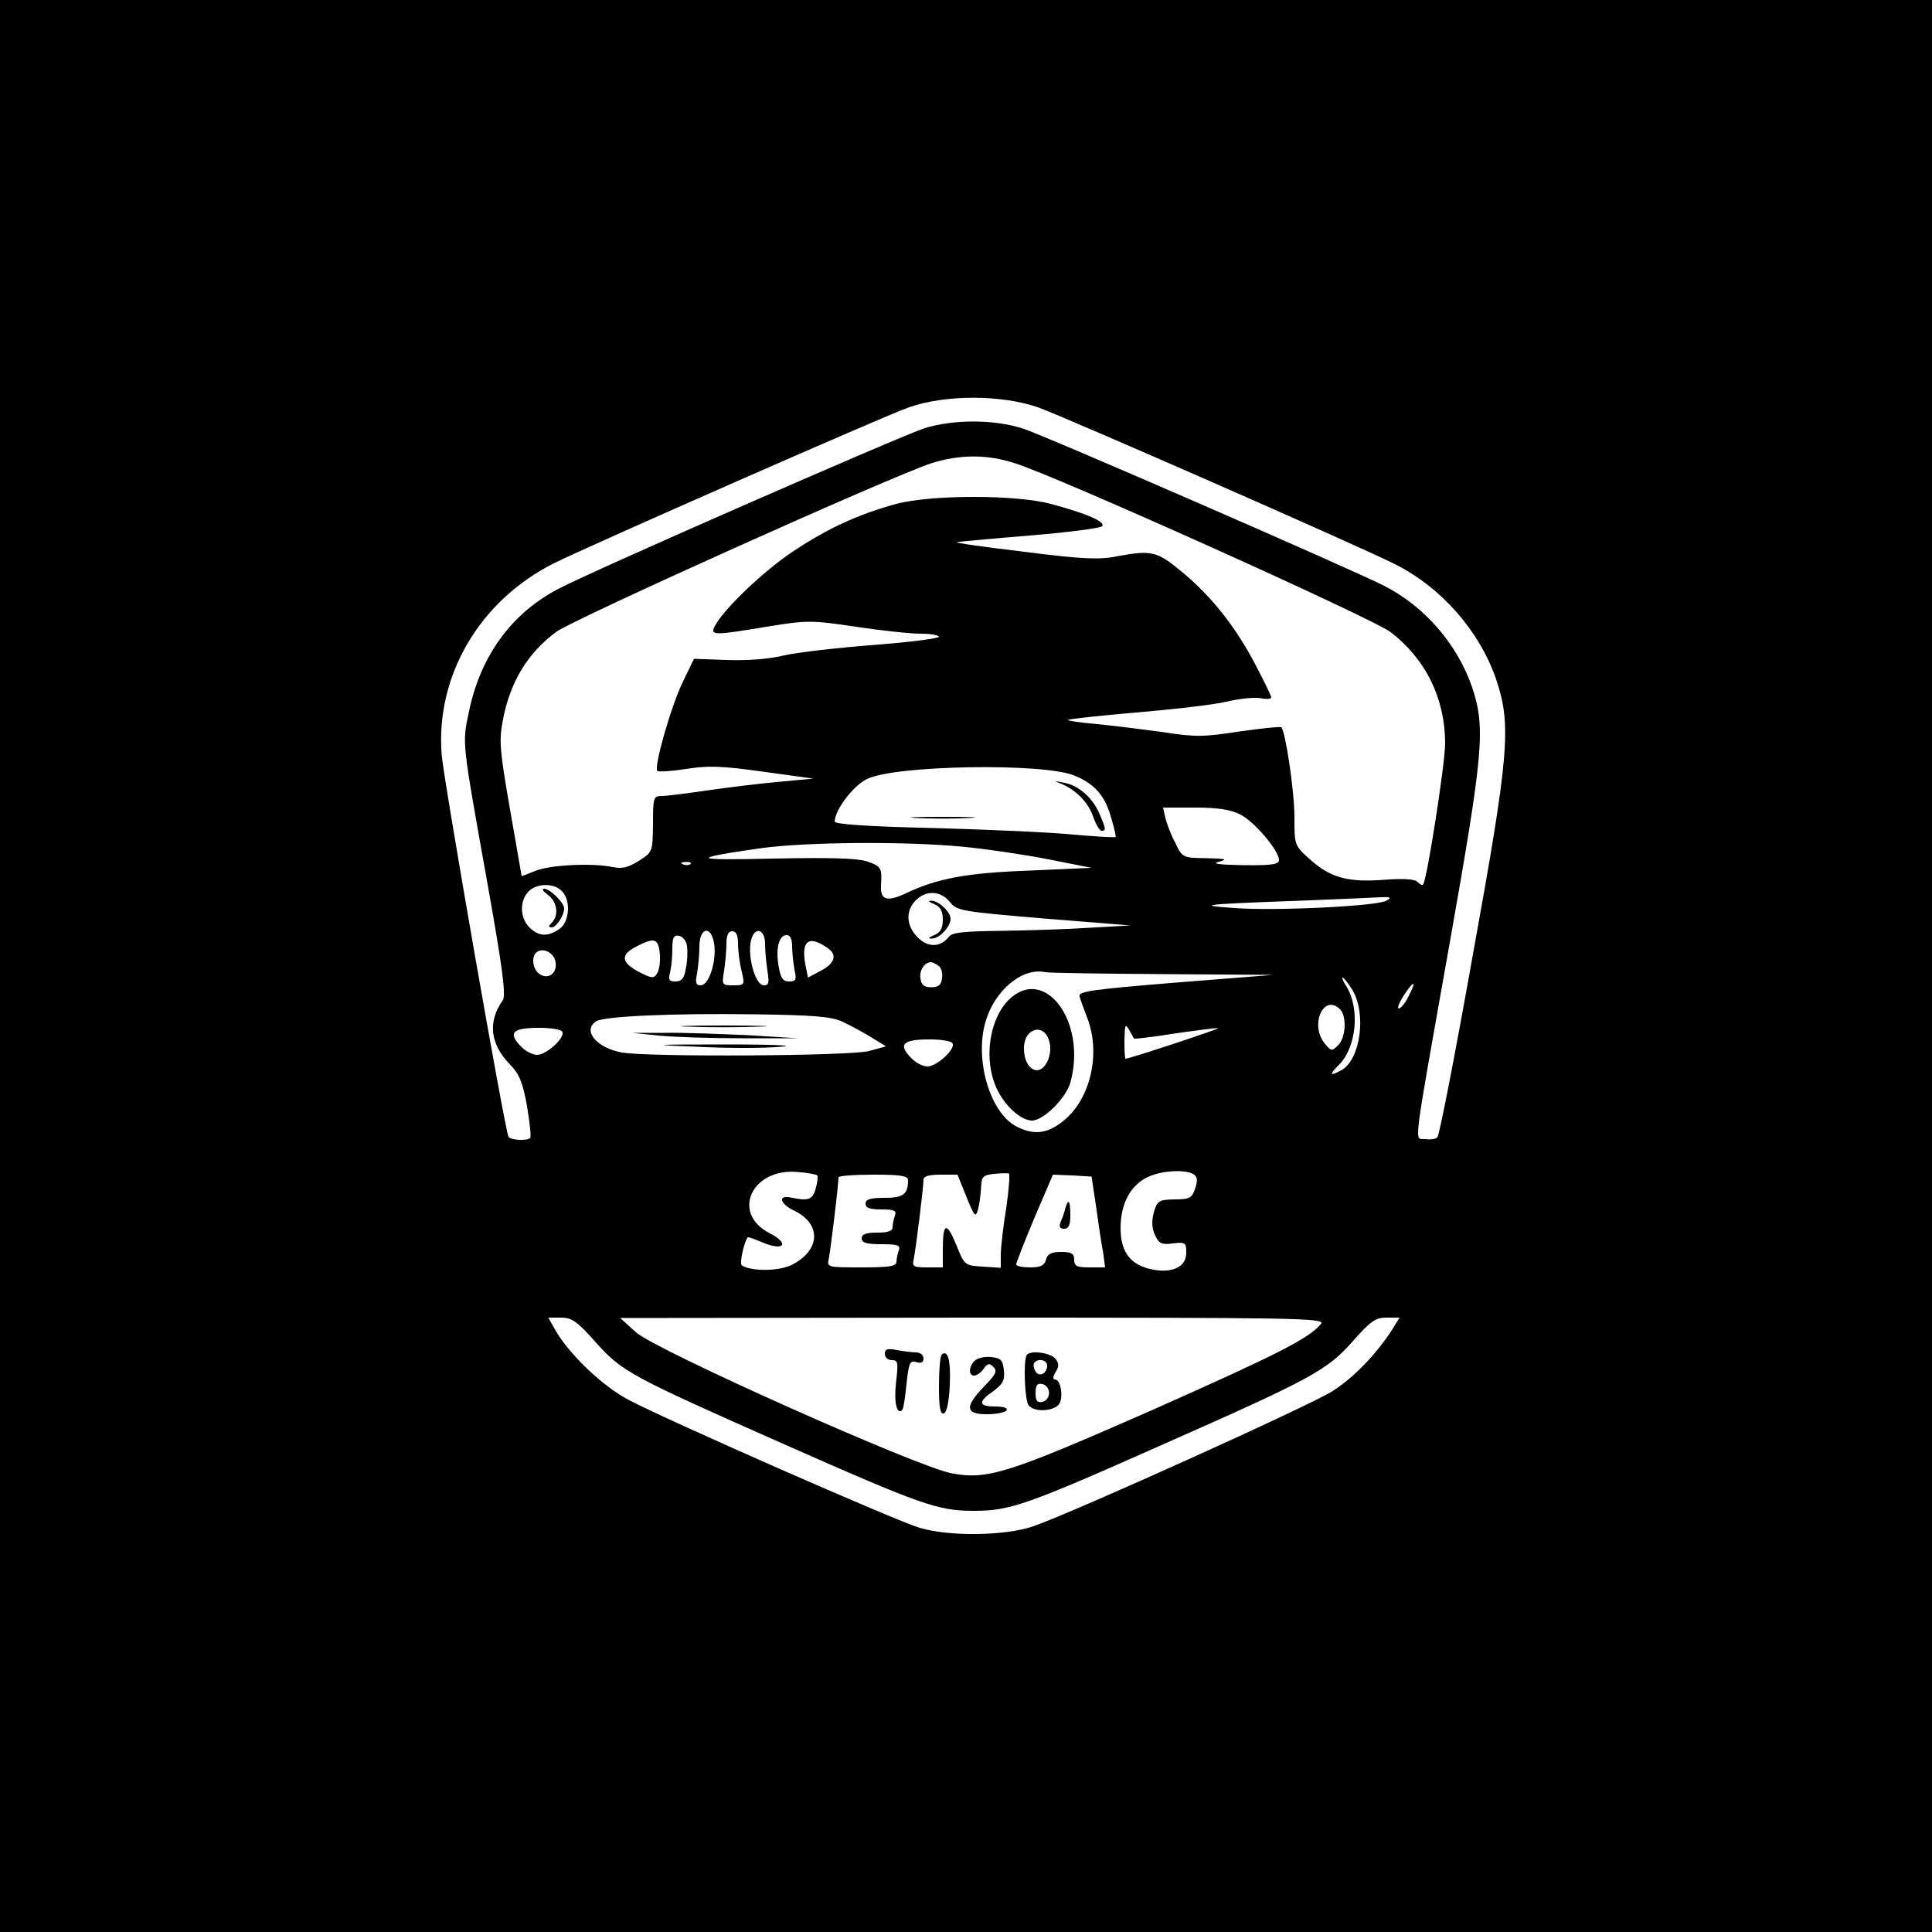 <?xml version="1.0" standalone="no"?>
<!DOCTYPE svg PUBLIC "-//W3C//DTD SVG 20010904//EN"
 "http://www.w3.org/TR/2001/REC-SVG-20010904/DTD/svg10.dtd">
<svg version="1.0" xmlns="http://www.w3.org/2000/svg"
 width="500pt" height="500pt" viewBox="0 0 500 500"
 preserveAspectRatio="xMidYMid meet">

<g transform="translate(0,500) scale(0.1,-0.1)"
fill="#000000" stroke="none">
<path d="M0 2500 l0 -2500 2500 0 2500 0 0 2500 0 2500 -2500 0 -2500 0 0
-2500z m2686 1446 c65 -23 829 -358 924 -406 120 -60 219 -173 262 -298 40
-119 34 -193 -61 -717 -45 -253 -86 -464 -91 -468 -4 -5 -18 -7 -31 -5 -29 4
-36 -49 62 503 88 497 94 561 59 666 -38 111 -123 210 -228 263 -84 43 -883
391 -935 407 -75 24 -178 24 -254 1 -66 -22 -857 -368 -948 -416 -121 -63
-201 -173 -231 -316 -18 -86 -20 -69 48 -449 39 -219 48 -288 39 -300 -39 -55
-33 -113 19 -166 24 -25 33 -46 44 -108 7 -42 11 -79 8 -82 -8 -8 -50 -6 -56
3 -9 15 -167 918 -173 989 -16 204 98 399 292 496 93 46 850 379 915 402 94
34 240 34 336 1z m-59 -145 c109 -34 927 -402 972 -437 91 -70 141 -172 141
-288 0 -52 -47 -353 -57 -365 -2 -3 -8 0 -15 7 -7 7 -36 9 -88 5 -93 -7 -138
6 -191 54 -39 35 -39 36 -39 108 0 67 -23 221 -34 233 -3 2 -52 -3 -108 -11
-91 -14 -114 -15 -196 -2 -52 7 -129 17 -173 21 -44 4 -78 9 -75 11 2 2 81 11
176 19 95 8 200 20 234 28 33 8 73 12 89 9 15 -3 27 -2 27 2 0 4 -18 41 -40
83 -51 98 -113 177 -190 241 -66 55 -79 58 -171 41 -43 -9 -90 -7 -238 12
-101 12 -180 23 -175 25 5 1 90 9 188 17 98 8 183 19 188 24 11 11 -39 33
-133 58 -89 24 -309 24 -399 0 -99 -27 -177 -63 -266 -122 -76 -50 -180 -149
-204 -194 -13 -25 -4 -25 140 -1 99 16 111 16 225 -1 66 -10 141 -18 168 -18
26 0 47 -4 47 -8 0 -4 -75 -14 -167 -21 -92 -7 -197 -19 -233 -27 -40 -10 -98
-14 -150 -12 l-84 3 -29 -60 c-31 -64 -75 -220 -66 -230 4 -3 37 -1 75 5 55 9
92 8 198 -7 l131 -18 -85 -8 c-47 -4 -130 -14 -185 -22 -55 -8 -110 -15 -122
-15 -22 0 -23 -4 -23 -72 -1 -73 -1 -73 -37 -96 -27 -17 -43 -21 -67 -16 -51
11 -163 6 -201 -10 -19 -8 -35 -14 -35 -13 0 1 -14 79 -30 172 -26 149 -29
177 -19 229 18 99 64 176 139 231 45 33 866 402 970 436 72 23 144 24 217 0z
m153 -808 c52 -21 79 -51 95 -107 8 -27 14 -51 12 -52 -2 -2 -50 1 -108 6 -57
6 -220 13 -361 17 -176 4 -258 10 -258 17 1 30 48 93 84 110 73 36 457 42 536
9z m430 -101 c36 -18 100 -93 100 -118 0 -11 -19 -14 -92 -13 -65 1 -84 4 -63
9 24 6 17 8 -32 9 -62 1 -63 1 -81 39 -11 20 -22 49 -26 65 l-6 27 82 0 c59 0
93 -5 118 -18z m-721 -83 c63 -6 164 -21 225 -33 l111 -22 -160 -7 c-163 -6
-239 -20 -321 -59 -49 -23 -66 -17 -64 20 3 46 1 50 -37 63 -26 8 -96 10 -243
7 -212 -5 -218 0 -30 27 118 16 368 18 519 4z m-702 -45 c-3 -3 -12 -4 -19 -1
-8 3 -5 6 6 6 11 1 17 -2 13 -5z m-333 -70 c24 -24 20 -80 -6 -98 -30 -21 -54
-20 -78 4 -24 24 -26 67 -3 92 20 22 66 24 87 2z m1004 -28 c18 -23 28 -25
243 -43 l224 -18 -105 -6 c-58 -4 -161 -7 -229 -8 -93 -1 -127 -4 -135 -15
-22 -28 -54 -29 -81 -2 -30 30 -32 69 -5 96 27 27 64 25 88 -4z m1130 3 c-24
-14 -286 -27 -393 -19 -103 7 -84 10 170 19 99 4 194 8 210 9 24 1 27 -1 13
-9z m-1744 -95 c16 -40 -5 -124 -31 -124 -12 0 -14 7 -9 31 3 17 6 49 6 70 0
40 22 55 34 23z m66 -16 c0 -18 4 -50 9 -70 9 -37 8 -38 -21 -38 -30 0 -30 1
-24 38 3 20 6 52 6 70 0 22 5 32 15 32 10 0 15 -10 15 -32z m70 0 c0 -18 3
-50 6 -70 5 -31 4 -38 -9 -38 -24 0 -46 86 -31 124 11 29 34 18 34 -16z m-202
-7 c2 -13 1 -39 -3 -57 -4 -26 -11 -34 -27 -34 -16 0 -19 4 -14 23 3 12 6 39
6 60 0 31 3 38 18 35 9 -2 19 -14 20 -27z m272 0 c0 -16 3 -43 6 -60 6 -27 4
-31 -14 -31 -16 0 -22 9 -27 40 -8 46 1 80 21 80 9 0 14 -10 14 -29z m-342
-22 c1 -19 -2 -41 -8 -49 -8 -13 -14 -12 -47 5 -47 25 -48 45 -3 67 45 23 54
19 58 -23z m436 16 c24 -18 15 -40 -23 -59 l-30 -16 -7 35 c-11 62 10 76 60
40z m-706 -36 c4 -30 -22 -46 -44 -28 -15 12 -19 41 -7 53 16 16 48 1 51 -25z
m990 -8 c8 -4 12 -19 10 -32 -2 -18 -9 -24 -28 -24 -19 0 -26 6 -28 24 -3 20
11 41 28 41 3 0 11 -4 18 -9z m582 -22 l285 -2 -253 -20 c-220 -18 -253 -23
-248 -36 2 -9 12 -34 20 -56 34 -88 10 -201 -54 -259 -45 -40 -82 -46 -130
-21 -67 35 -108 170 -80 269 23 82 95 143 155 130 11 -2 148 -4 305 -5z m490
-41 c37 -62 21 -181 -29 -208 -30 -16 -32 -12 -6 14 46 46 55 147 19 204 -8
12 -12 22 -9 22 3 0 14 -15 25 -32z m145 -17 c-8 -17 -20 -31 -25 -31 -5 0 1
15 13 34 27 41 34 39 12 -3z m-177 -33 c18 -18 15 -74 -5 -93 -16 -16 -18 -16
-35 5 -39 48 -2 130 40 88z m-1288 -32 c19 -9 53 -27 74 -40 l39 -24 -44 -12
c-46 -13 -568 -16 -639 -4 -66 12 -104 57 -67 81 20 13 201 21 407 18 155 -2
203 -6 230 -19z m755 -44 c1 -1 48 4 103 13 56 8 108 15 114 14 10 0 -226 -78
-239 -79 -2 0 -3 21 -3 48 1 40 2 44 12 27 6 -11 12 -21 13 -23z m-1480 18 c9
-14 -40 -60 -65 -60 -11 0 -29 9 -40 20 -37 37 -25 50 46 50 29 0 56 -4 59
-10z m1010 -30 c9 -14 -40 -60 -65 -60 -11 0 -29 9 -40 20 -37 37 -25 50 46
50 29 0 56 -4 59 -10z m-350 -342 c2 -2 1 -17 -4 -34 -8 -29 -19 -33 -65 -23
-34 7 -27 -17 9 -34 71 -34 69 -102 -5 -140 -33 -17 -104 -18 -130 -2 -7 4 5
59 15 73 1 1 19 -5 40 -14 55 -23 69 -2 16 25 -99 51 -46 168 72 158 26 -2 49
-6 52 -9z m489 -85 c-8 -48 -14 -103 -14 -121 l0 -33 -47 3 c-46 3 -47 3 -68
56 -25 61 -35 58 -35 -10 l0 -48 -40 0 c-37 0 -40 2 -35 23 5 24 25 184 25
204 0 9 15 13 44 13 l44 0 23 -57 c21 -52 24 -55 30 -33 4 14 7 39 8 57 1 28
5 32 34 35 17 2 35 2 38 1 3 -1 0 -42 -7 -90z m485 88 c10 -6 11 -16 4 -37 -8
-24 -14 -28 -53 -28 -41 -1 -45 -3 -54 -34 -6 -22 -5 -41 3 -58 10 -22 17 -26
46 -22 33 4 35 2 35 -24 0 -36 -34 -53 -85 -44 -59 11 -85 45 -85 108 0 64 27
113 73 133 36 16 95 19 116 6z m-739 -15 c0 -37 -12 -46 -61 -46 -37 0 -49 -4
-49 -15 0 -11 11 -15 41 -15 33 0 40 -3 35 -16 -3 -9 -6 -22 -6 -30 0 -10 -12
-14 -40 -14 -29 0 -40 -4 -40 -15 0 -11 12 -15 51 -15 43 0 50 -3 45 -16 -3
-9 -6 -22 -6 -30 0 -11 -19 -14 -90 -14 -89 0 -90 0 -85 23 4 19 25 189 25
210 0 4 41 7 90 7 71 0 90 -3 90 -14z m487 -71 c6 -44 14 -97 18 -117 l5 -38
-40 0 c-33 0 -40 3 -40 20 0 16 -7 20 -34 20 -25 0 -35 -5 -39 -20 -4 -15 -14
-20 -41 -20 -20 0 -36 3 -36 8 0 4 21 58 47 120 l48 112 50 -2 50 -3 12 -80z
m-1296 -348 c69 -77 87 -87 489 -265 355 -157 397 -172 490 -172 93 0 135 14
490 172 387 171 425 192 492 268 45 51 58 60 86 60 l34 0 -19 -31 c-41 -63
-98 -123 -154 -159 -58 -37 -671 -314 -775 -350 -72 -25 -217 -27 -294 -4 -61
18 -648 276 -753 331 -68 36 -153 117 -190 181 l-18 32 33 0 c28 0 42 -10 89
-63z m1878 47 c-31 -38 -115 -80 -439 -224 -373 -164 -424 -180 -517 -163 -90
17 -766 319 -817 365 l-41 37 914 1 c832 0 912 -1 900 -16z"/>
<path d="M2750 2970 c38 -17 68 -49 80 -86 7 -19 16 -34 21 -34 12 0 11 5 -5
43 -18 42 -54 74 -91 81 -29 6 -29 6 -5 -4z"/>
<path d="M2373 2883 c37 -2 97 -2 135 0 37 2 6 3 -68 3 -74 0 -105 -1 -67 -3z"/>
<path d="M1418 2684 c24 -17 29 -53 10 -72 -9 -9 -9 -12 0 -12 12 0 32 31 32
49 0 15 -37 51 -52 51 -7 0 -2 -7 10 -16z"/>
<path d="M2418 2660 c16 -7 22 -18 22 -40 0 -22 -6 -33 -22 -40 -15 -6 -17 -9
-7 -9 19 -1 49 30 49 51 0 19 -32 48 -51 47 -8 0 -4 -4 9 -9z"/>
<path d="M2610 2412 c-50 -51 -65 -154 -31 -228 20 -45 63 -84 92 -84 29 0 88
58 99 98 44 158 -67 306 -160 214z m106 -109 c4 -13 2 -35 -5 -49 -20 -44 -61
-23 -61 33 0 54 54 67 66 16z"/>
<path d="M1782 2343 c48 -2 129 -2 180 0 51 1 12 3 -87 3 -99 0 -141 -2 -93
-3z"/>
<path d="M1705 2320 c39 -4 135 -7 215 -7 l145 0 -130 8 c-71 3 -168 7 -215 6
l-85 0 70 -7z"/>
<path d="M1805 2291 c77 -4 174 -4 215 0 44 3 -13 6 -140 6 -198 0 -204 -1
-75 -6z"/>
<path d="M2757 1873 c-2 -10 -8 -26 -12 -35 -5 -13 -2 -18 9 -18 12 0 16 10
16 35 0 38 -5 45 -13 18z"/>
<path d="M2290 1496 c0 -9 8 -16 18 -16 16 0 17 -6 11 -57 -6 -52 2 -86 16
-72 3 3 8 33 11 68 6 54 9 61 25 56 13 -4 19 -1 19 9 0 9 -8 16 -19 16 -10 0
-33 3 -50 6 -24 5 -31 3 -31 -10z"/>
<path d="M2437 1494 c-4 -4 -7 -41 -7 -81 0 -55 3 -74 13 -71 7 3 13 29 15 73
3 64 -5 94 -21 79z"/>
<path d="M2657 1493 c-9 -15 -5 -118 5 -130 14 -18 63 -16 78 2 13 16 6 65
-10 65 -6 0 -5 8 2 19 9 15 9 23 -1 35 -14 16 -66 22 -74 9z m53 -27 c0 -21
-21 -31 -30 -15 -5 7 -6 17 -4 21 9 14 34 9 34 -6z m5 -71 c0 -11 -8 -21 -17
-23 -14 -3 -18 3 -18 23 0 20 4 26 18 23 9 -2 17 -12 17 -23z"/>
<path d="M2522 1478 c-15 -15 -16 -38 -1 -38 7 0 18 8 25 18 10 14 15 15 25 4
11 -10 6 -19 -24 -50 -51 -53 -49 -72 7 -72 25 0 48 5 51 10 4 6 -8 10 -29 10
-44 0 -46 12 -5 40 24 18 30 28 27 54 -3 26 -7 31 -33 34 -17 2 -36 -3 -43
-10z"/>
</g>
</svg>
